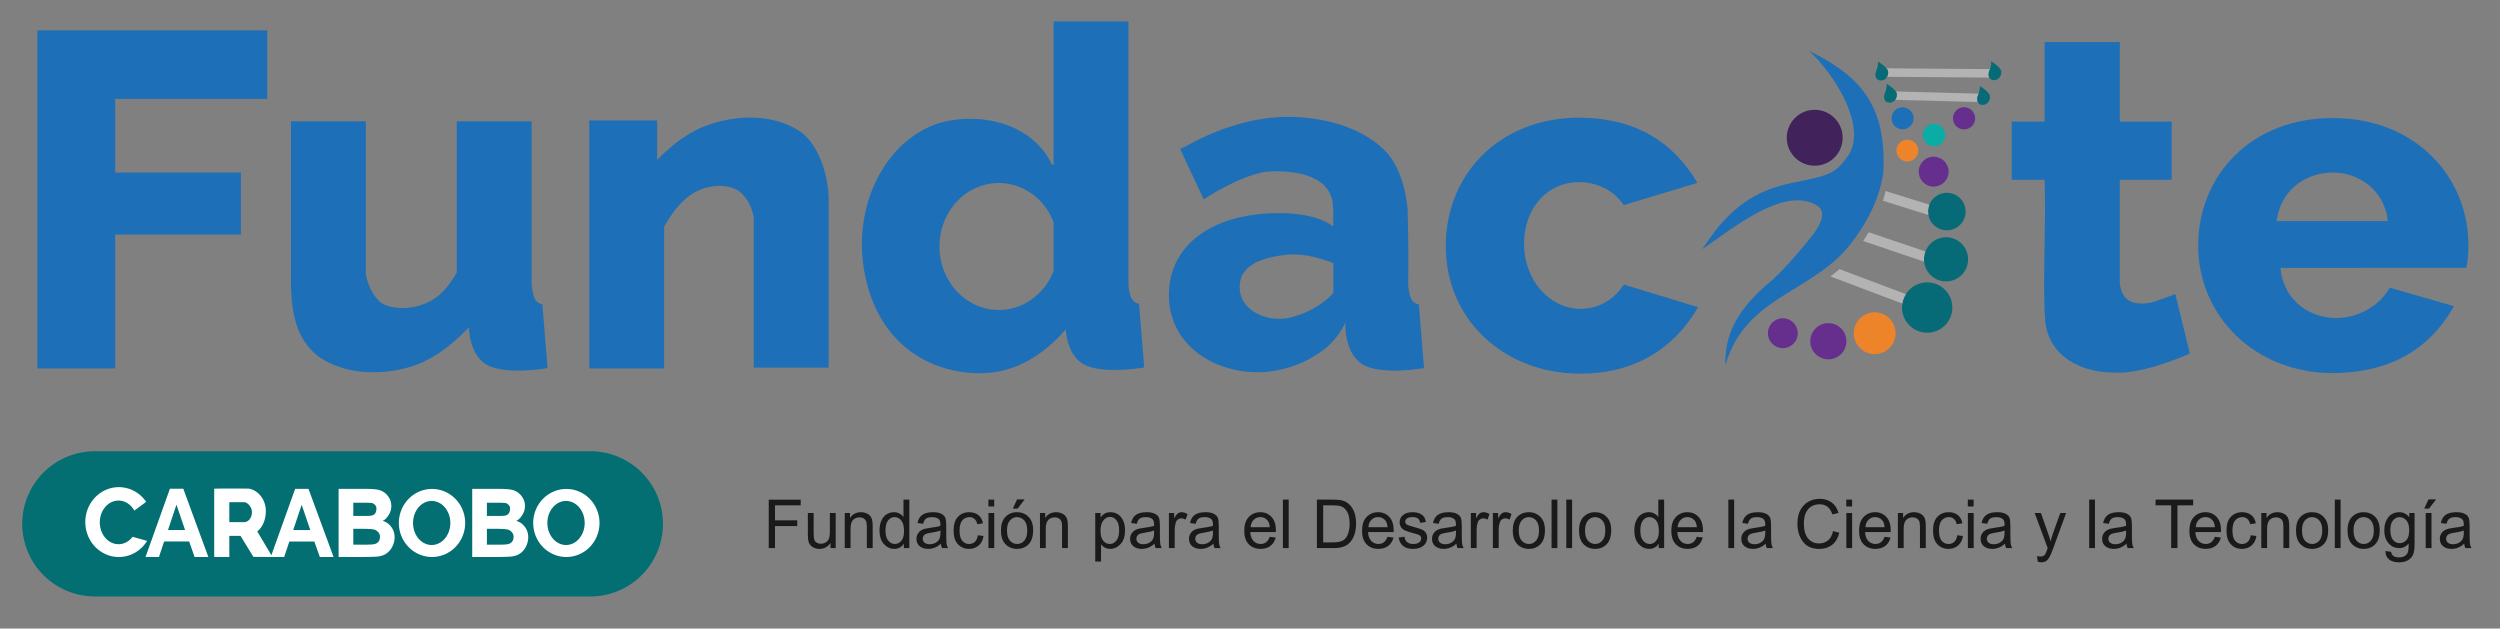 <?xml version="1.0" encoding="UTF-8"?>
<!-- Created with Inkscape (http://www.inkscape.org/) -->
<svg width="379.13mm" height="95.318mm" version="1.1" viewBox="0 0 379.13 95.318" xml:space="preserve" xmlns="http://www.w3.org/2000/svg"><rect x="0" y="0" width="379.13" height="95.318" fill="#808080" stroke="none"/><g transform="translate(1.123)" fill="#1a1a1a"><path transform="scale(1.092 .915)" d="m251.7 82.673c-0.581 0-1.107 0.157-1.578 0.471-0.471 0.31-0.845 0.772-1.123 1.386-0.274 0.61-0.411 1.357-0.411 2.241 0 0.895 0.137 1.671 0.411 2.328 0.278 0.657 0.632 1.136 1.062 1.435 0.435 0.296 0.957 0.444 1.567 0.444 0.694 0 1.282-0.221 1.764-0.663 0.486-0.446 0.825-1.119 1.019-2.021l-0.877-0.269c-0.117 0.687-0.349 1.2-0.696 1.539-0.343 0.336-0.752 0.504-1.227 0.504-0.643 0-1.157-0.274-1.544-0.821-0.387-0.551-0.581-1.377-0.581-2.476 0-0.727 0.095-1.327 0.285-1.802 0.194-0.475 0.451-0.824 0.772-1.047 0.321-0.226 0.701-0.339 1.14-0.339 0.88 0 1.466 0.559 1.758 1.676l0.854-0.247c-0.183-0.767-0.502-1.347-0.958-1.742-0.456-0.398-1.002-0.597-1.638-0.597zm-111.48 0.093-0.597 1.534h0.668l0.986-1.534h-1.057zm196.01 0-0.597 1.534h0.668l0.986-1.534h-1.057zm-230.5 0.043v8.031h0.871v-3.648h3.09v-0.948h-3.09v-2.487h3.571v-0.948h-4.442zm18.712 0v2.881c-0.15-0.252-0.339-0.447-0.57-0.586-0.226-0.142-0.473-0.213-0.739-0.213-0.372 0-0.712 0.111-1.019 0.334-0.303 0.223-0.546 0.564-0.728 1.024-0.183 0.46-0.274 1.021-0.274 1.682 0 0.964 0.205 1.712 0.614 2.246 0.413 0.53 0.9 0.794 1.463 0.794 0.267 0 0.515-0.073 0.745-0.219 0.23-0.15 0.418-0.365 0.564-0.646v0.734h0.756v-8.031h-0.811zm11.794 0v1.134h0.805v-1.134h-0.805zm40.897 0v8.031h0.805v-8.031h-0.805zm4.721 0v8.031h2.377c0.676 0 1.221-0.132 1.638-0.395 0.42-0.267 0.763-0.716 1.03-1.347 0.267-0.635 0.4-1.408 0.4-2.317 0-0.708-0.078-1.32-0.235-1.835-0.157-0.519-0.376-0.948-0.658-1.288s-0.613-0.573-0.997-0.701c-0.292-0.099-0.72-0.148-1.282-0.148h-2.273zm32.593 0v8.031h0.805v-8.031h-0.805zm2.043 0v8.031h0.806v-8.031h-0.806zm12.78 0v2.881c-0.15-0.252-0.34-0.447-0.57-0.586-0.226-0.142-0.473-0.213-0.739-0.213-0.372 0-0.712 0.111-1.019 0.334-0.303 0.223-0.546 0.564-0.729 1.024-0.183 0.46-0.274 1.021-0.274 1.682 0 0.964 0.205 1.712 0.614 2.246 0.413 0.53 0.9 0.794 1.463 0.794 0.267 0 0.515-0.073 0.745-0.219 0.23-0.15 0.418-0.365 0.564-0.646v0.734h0.756v-8.031h-0.81zm9.728 0v8.031h0.805v-8.031h-0.805zm16.378 0v1.134h0.805v-1.134h-0.805zm16.877 0v1.134h0.805v-1.134h-0.805zm16.855 0v8.031h0.806v-8.031h-0.806zm9.219 0v0.948h2.169v7.083h0.871v-7.083h2.18v-0.948h-5.22zm24.891 0v8.031h0.805v-8.031h-0.805zm-140.49 0.948h1.38c0.508 0 0.878 0.053 1.112 0.159 0.347 0.157 0.63 0.469 0.849 0.937 0.223 0.464 0.334 1.103 0.334 1.917 0 0.76-0.104 1.411-0.312 1.956-0.157 0.409-0.381 0.707-0.674 0.893-0.292 0.183-0.721 0.274-1.287 0.274h-1.402v-6.135zm-64.194 1.134c-0.329 0-0.621 0.08-0.877 0.241-0.252 0.157-0.466 0.396-0.641 0.718v-0.827h-0.729v5.817h0.805v-3.177c0-0.701 0.115-1.196 0.345-1.485 0.23-0.288 0.539-0.433 0.926-0.433 0.204 0 0.384 0.055 0.537 0.165 0.157 0.106 0.272 0.257 0.345 0.454 0.073 0.197 0.11 0.509 0.11 0.937v3.539h0.811v-3.577c0-0.537-0.033-0.935-0.099-1.194-0.066-0.259-0.166-0.469-0.301-0.63-0.131-0.164-0.306-0.296-0.526-0.395-0.215-0.102-0.451-0.153-0.707-0.153zm10.019 0c-0.643 0-1.137 0.142-1.484 0.427-0.343 0.285-0.572 0.739-0.685 1.364l0.795 0.132c0.088-0.427 0.224-0.718 0.411-0.871 0.186-0.157 0.467-0.235 0.843-0.235 0.416 0 0.725 0.117 0.926 0.351 0.142 0.161 0.214 0.44 0.214 0.838l-0.006 0.252c-0.307 0.131-0.789 0.244-1.446 0.339-0.489 0.069-0.855 0.177-1.096 0.323-0.241 0.146-0.431 0.349-0.57 0.608s-0.208 0.557-0.208 0.892c0 0.508 0.148 0.911 0.444 1.211s0.692 0.449 1.189 0.449c0.314 0 0.617-0.071 0.909-0.213 0.292-0.142 0.573-0.354 0.843-0.636 0.026 0.278 0.081 0.517 0.165 0.718h0.843c-0.102-0.226-0.172-0.459-0.208-0.696-0.033-0.241-0.049-0.821-0.049-1.742v-1.315c0-0.533-0.039-0.938-0.115-1.216-0.073-0.278-0.252-0.51-0.536-0.696-0.285-0.19-0.678-0.285-1.178-0.285zm5.029 0c-0.639 0-1.163 0.254-1.572 0.762-0.405 0.504-0.608 1.261-0.608 2.273 0 1.004 0.201 1.764 0.603 2.279 0.405 0.511 0.921 0.767 1.545 0.767 0.515 0 0.955-0.182 1.32-0.548 0.369-0.365 0.599-0.895 0.69-1.589l-0.794-0.126c-0.058 0.497-0.197 0.863-0.416 1.101-0.215 0.234-0.477 0.351-0.783 0.351-0.391 0-0.712-0.177-0.964-0.531-0.248-0.354-0.372-0.928-0.372-1.72 0-0.767 0.13-1.325 0.389-1.676 0.263-0.354 0.593-0.531 0.992-0.531 0.267 0 0.495 0.099 0.685 0.296 0.19 0.194 0.324 0.487 0.4 0.882l0.783-0.148c-0.095-0.614-0.312-1.073-0.652-1.38-0.336-0.307-0.751-0.46-1.244-0.46zm6.634 0c-0.646 0-1.181 0.255-1.605 0.767-0.42 0.511-0.63 1.269-0.63 2.273 0 1.001 0.212 1.758 0.635 2.273 0.427 0.511 0.96 0.767 1.599 0.767 0.65 0 1.185-0.255 1.605-0.767 0.42-0.511 0.63-1.289 0.63-2.334 0-0.964-0.214-1.702-0.641-2.213-0.427-0.511-0.959-0.767-1.594-0.767zm5.428 0c-0.329 0-0.62 0.08-0.876 0.241-0.252 0.157-0.466 0.396-0.641 0.718v-0.827h-0.729v5.817h0.805v-3.177c0-0.701 0.115-1.196 0.345-1.485 0.23-0.288 0.538-0.433 0.925-0.433 0.204 0 0.384 0.055 0.537 0.165 0.157 0.106 0.272 0.257 0.345 0.454 0.073 0.197 0.109 0.509 0.109 0.937v3.539h0.811v-3.577c0-0.537-0.033-0.935-0.098-1.194-0.066-0.259-0.166-0.469-0.301-0.63-0.131-0.164-0.307-0.296-0.526-0.395-0.215-0.102-0.451-0.153-0.707-0.153zm7.543 0c-0.288 0-0.545 0.069-0.767 0.208-0.223 0.139-0.425 0.366-0.608 0.68v-0.756h-0.739v8.047h0.805v-2.832c0.157 0.234 0.343 0.415 0.559 0.542 0.215 0.128 0.448 0.191 0.696 0.191 0.559 0 1.044-0.266 1.457-0.799 0.416-0.537 0.624-1.3 0.624-2.29 0-0.639-0.093-1.185-0.28-1.638-0.183-0.456-0.425-0.796-0.728-1.018-0.303-0.223-0.642-0.334-1.018-0.334zm5.034 0c-0.643 0-1.137 0.142-1.484 0.427-0.343 0.285-0.571 0.739-0.684 1.364l0.794 0.132c0.088-0.427 0.224-0.718 0.411-0.871 0.186-0.157 0.468-0.235 0.844-0.235 0.416 0 0.724 0.117 0.925 0.351 0.142 0.161 0.214 0.44 0.214 0.838l-0.006 0.252c-0.307 0.131-0.789 0.244-1.446 0.339-0.489 0.069-0.854 0.177-1.095 0.323-0.241 0.146-0.431 0.349-0.57 0.608-0.139 0.259-0.208 0.557-0.208 0.892 0 0.508 0.148 0.911 0.444 1.211 0.296 0.299 0.692 0.449 1.189 0.449 0.314 0 0.617-0.071 0.909-0.213 0.292-0.142 0.573-0.354 0.843-0.636 0.026 0.278 0.081 0.517 0.165 0.718h0.843c-0.102-0.226-0.172-0.459-0.208-0.696-0.033-0.241-0.049-0.821-0.049-1.742v-1.315c0-0.533-0.038-0.938-0.115-1.216-0.073-0.278-0.252-0.51-0.537-0.696-0.285-0.19-0.678-0.285-1.178-0.285zm4.848 0c-0.194 0-0.369 0.068-0.526 0.203-0.153 0.131-0.323 0.402-0.509 0.811v-0.882h-0.729v5.817h0.805v-3.046c0-0.424 0.051-0.824 0.153-1.2 0.058-0.215 0.159-0.383 0.301-0.504s0.3-0.181 0.471-0.181c0.19 0 0.385 0.071 0.586 0.213l0.274-0.915c-0.281-0.212-0.557-0.318-0.827-0.318zm3.331 0c-0.643 0-1.137 0.142-1.484 0.427-0.343 0.285-0.572 0.739-0.685 1.364l0.794 0.132c0.088-0.427 0.225-0.718 0.411-0.871 0.186-0.157 0.467-0.235 0.843-0.235 0.416 0 0.725 0.117 0.926 0.351 0.142 0.161 0.213 0.44 0.213 0.838l-0.005 0.252c-0.307 0.131-0.789 0.244-1.446 0.339-0.489 0.069-0.855 0.177-1.096 0.323-0.241 0.146-0.431 0.349-0.57 0.608s-0.208 0.557-0.208 0.892c0 0.508 0.148 0.911 0.444 1.211s0.692 0.449 1.188 0.449c0.314 0 0.618-0.071 0.91-0.213 0.292-0.142 0.573-0.354 0.843-0.636 0.026 0.278 0.08 0.517 0.164 0.718h0.843c-0.102-0.226-0.172-0.459-0.208-0.696-0.033-0.241-0.049-0.821-0.049-1.742v-1.315c0-0.533-0.038-0.938-0.115-1.216-0.073-0.278-0.252-0.51-0.537-0.696-0.285-0.19-0.677-0.285-1.177-0.285zm7.603 0c-0.646 0-1.181 0.265-1.605 0.794-0.42 0.526-0.63 1.29-0.63 2.295 0 0.968 0.208 1.709 0.624 2.224 0.42 0.511 0.968 0.767 1.643 0.767 0.537 0 0.986-0.157 1.347-0.471 0.365-0.318 0.617-0.787 0.756-1.408l-0.833-0.126c-0.237 0.796-0.659 1.194-1.265 1.194-0.387 0-0.716-0.166-0.986-0.498-0.27-0.332-0.422-0.825-0.455-1.479h3.561l0.005-0.263c0-0.982-0.206-1.733-0.619-2.251-0.413-0.519-0.928-0.778-1.545-0.778zm16.357 0c-0.646 0-1.181 0.265-1.605 0.794-0.42 0.526-0.63 1.29-0.63 2.295 0 0.968 0.209 1.709 0.625 2.224 0.42 0.511 0.967 0.767 1.643 0.767 0.537 0 0.986-0.157 1.348-0.471 0.365-0.318 0.617-0.787 0.756-1.408l-0.833-0.126c-0.237 0.796-0.659 1.194-1.265 1.194-0.387 0-0.716-0.166-0.986-0.498-0.27-0.332-0.422-0.825-0.455-1.479h3.56l0.006-0.263c0-0.982-0.207-1.733-0.619-2.251-0.413-0.519-0.927-0.778-1.544-0.778zm4.782 0c-0.562 0-1.003 0.155-1.32 0.466-0.318 0.31-0.476 0.714-0.476 1.21 0 0.288 0.058 0.546 0.175 0.772s0.282 0.407 0.493 0.542c0.212 0.135 0.632 0.299 1.26 0.493 0.435 0.131 0.708 0.241 0.822 0.329 0.164 0.128 0.246 0.307 0.246 0.537 0 0.267-0.097 0.487-0.29 0.663-0.19 0.172-0.46 0.257-0.811 0.257-0.351 0-0.632-0.099-0.843-0.296-0.212-0.201-0.341-0.506-0.389-0.915l-0.8 0.154c0.183 1.249 0.846 1.873 1.989 1.873 0.61 0 1.09-0.172 1.44-0.515 0.354-0.343 0.531-0.792 0.531-1.347 0-0.299-0.055-0.557-0.164-0.772-0.11-0.219-0.263-0.391-0.46-0.515-0.197-0.128-0.63-0.299-1.298-0.515-0.486-0.161-0.778-0.278-0.877-0.351-0.164-0.124-0.246-0.294-0.246-0.51 0-0.219 0.086-0.398 0.257-0.537 0.172-0.142 0.433-0.213 0.783-0.213 0.617 0 0.962 0.317 1.036 0.953l0.789-0.132c-0.055-0.402-0.153-0.71-0.296-0.926s-0.349-0.387-0.619-0.515c-0.267-0.128-0.577-0.191-0.931-0.191zm5.007 0c-0.643 0-1.137 0.142-1.484 0.427-0.343 0.285-0.572 0.739-0.685 1.364l0.794 0.132c0.088-0.427 0.225-0.718 0.411-0.871 0.186-0.157 0.467-0.235 0.843-0.235 0.416 0 0.725 0.117 0.926 0.351 0.142 0.161 0.214 0.44 0.214 0.838l-0.006 0.252c-0.307 0.131-0.789 0.244-1.446 0.339-0.489 0.069-0.855 0.177-1.096 0.323-0.241 0.146-0.431 0.349-0.57 0.608-0.139 0.259-0.208 0.557-0.208 0.892 0 0.508 0.148 0.911 0.444 1.211 0.296 0.299 0.692 0.449 1.188 0.449 0.314 0 0.618-0.071 0.91-0.213 0.292-0.142 0.573-0.354 0.843-0.636 0.026 0.278 0.08 0.517 0.164 0.718h0.844c-0.102-0.226-0.172-0.459-0.208-0.696-0.033-0.241-0.05-0.821-0.05-1.742v-1.315c0-0.533-0.038-0.938-0.115-1.216-0.073-0.278-0.252-0.51-0.537-0.696-0.285-0.19-0.677-0.285-1.177-0.285zm4.848 0c-0.194 0-0.369 0.068-0.526 0.203-0.153 0.131-0.323 0.402-0.509 0.811v-0.882h-0.728v5.817h0.805v-3.046c0-0.424 0.051-0.824 0.153-1.2 0.058-0.215 0.159-0.383 0.301-0.504s0.3-0.181 0.471-0.181c0.19 0 0.385 0.071 0.586 0.213l0.274-0.915c-0.281-0.212-0.557-0.318-0.827-0.318zm3.062 0c-0.194 0-0.369 0.068-0.526 0.203-0.153 0.131-0.323 0.402-0.509 0.811v-0.882h-0.729v5.817h0.805v-3.046c0-0.424 0.051-0.824 0.154-1.2 0.058-0.215 0.158-0.383 0.301-0.504 0.142-0.121 0.3-0.181 0.471-0.181 0.19 0 0.385 0.071 0.586 0.213l0.274-0.915c-0.281-0.212-0.557-0.318-0.827-0.318zm3.232 0c-0.646 0-1.181 0.255-1.605 0.767-0.42 0.511-0.63 1.269-0.63 2.273 0 1.001 0.212 1.758 0.635 2.273 0.427 0.511 0.961 0.767 1.6 0.767 0.65 0 1.185-0.255 1.605-0.767 0.42-0.511 0.63-1.289 0.63-2.334 0-0.964-0.214-1.702-0.641-2.213-0.427-0.511-0.958-0.767-1.594-0.767zm9.202 0c-0.646 0-1.181 0.255-1.605 0.767-0.42 0.511-0.63 1.269-0.63 2.273 0 1.001 0.212 1.758 0.635 2.273 0.427 0.511 0.96 0.767 1.599 0.767 0.65 0 1.185-0.255 1.605-0.767 0.42-0.511 0.63-1.289 0.63-2.334 0-0.964-0.214-1.702-0.641-2.213-0.427-0.511-0.959-0.767-1.594-0.767zm12.818 0c-0.646 0-1.181 0.265-1.605 0.794-0.42 0.526-0.63 1.29-0.63 2.295 0 0.968 0.208 1.709 0.624 2.224 0.42 0.511 0.968 0.767 1.643 0.767 0.537 0 0.986-0.157 1.348-0.471 0.365-0.318 0.617-0.787 0.756-1.408l-0.833-0.126c-0.237 0.796-0.659 1.194-1.265 1.194-0.387 0-0.716-0.166-0.986-0.498-0.27-0.332-0.422-0.825-0.455-1.479h3.561l0.006-0.263c0-0.982-0.207-1.733-0.619-2.251-0.413-0.519-0.927-0.778-1.544-0.778zm9.789 0c-0.643 0-1.137 0.142-1.484 0.427-0.343 0.285-0.572 0.739-0.685 1.364l0.794 0.132c0.088-0.427 0.225-0.718 0.411-0.871 0.186-0.157 0.467-0.235 0.843-0.235 0.416 0 0.725 0.117 0.926 0.351 0.142 0.161 0.213 0.44 0.213 0.838l-0.005 0.252c-0.307 0.131-0.789 0.244-1.446 0.339-0.489 0.069-0.855 0.177-1.096 0.323-0.241 0.146-0.431 0.349-0.57 0.608s-0.208 0.557-0.208 0.892c0 0.508 0.148 0.911 0.444 1.211 0.296 0.299 0.692 0.449 1.188 0.449 0.314 0 0.618-0.071 0.91-0.213 0.292-0.142 0.573-0.354 0.843-0.636 0.026 0.278 0.08 0.517 0.164 0.718h0.843c-0.102-0.226-0.172-0.459-0.208-0.696-0.033-0.241-0.049-0.821-0.049-1.742v-1.315c0-0.533-0.038-0.938-0.115-1.216-0.073-0.278-0.252-0.51-0.537-0.696-0.285-0.19-0.677-0.285-1.177-0.285zm16.285 0c-0.646 0-1.181 0.265-1.605 0.794-0.42 0.526-0.63 1.29-0.63 2.295 0 0.968 0.208 1.709 0.624 2.224 0.42 0.511 0.968 0.767 1.643 0.767 0.537 0 0.986-0.157 1.348-0.471 0.365-0.318 0.617-0.787 0.756-1.408l-0.833-0.126c-0.237 0.796-0.659 1.194-1.265 1.194-0.387 0-0.716-0.166-0.986-0.498-0.27-0.332-0.422-0.825-0.455-1.479h3.561l0.006-0.263c0-0.982-0.207-1.733-0.619-2.251s-0.927-0.778-1.544-0.778zm5.401 0c-0.329 0-0.62 0.08-0.876 0.241-0.252 0.157-0.466 0.396-0.641 0.718v-0.827h-0.729v5.817h0.805v-3.177c0-0.701 0.115-1.196 0.345-1.485 0.23-0.288 0.539-0.433 0.926-0.433 0.204 0 0.384 0.055 0.537 0.165 0.157 0.106 0.272 0.257 0.345 0.454 0.073 0.197 0.109 0.509 0.109 0.937v3.539h0.811v-3.577c0-0.537-0.033-0.935-0.098-1.194-0.066-0.259-0.166-0.469-0.301-0.63-0.131-0.164-0.307-0.296-0.526-0.395-0.215-0.102-0.451-0.153-0.707-0.153zm4.815 0c-0.639 0-1.163 0.254-1.572 0.762-0.405 0.504-0.608 1.261-0.608 2.273 0 1.004 0.201 1.764 0.603 2.279 0.405 0.511 0.92 0.767 1.544 0.767 0.515 0 0.955-0.182 1.32-0.548 0.369-0.365 0.599-0.895 0.69-1.589l-0.794-0.126c-0.058 0.497-0.197 0.863-0.416 1.101-0.215 0.234-0.477 0.351-0.783 0.351-0.391 0-0.712-0.177-0.964-0.531-0.248-0.354-0.372-0.928-0.372-1.72 0-0.767 0.13-1.325 0.389-1.676 0.263-0.354 0.593-0.531 0.992-0.531 0.267 0 0.495 0.099 0.685 0.296 0.19 0.194 0.323 0.487 0.4 0.882l0.783-0.148c-0.095-0.614-0.312-1.073-0.652-1.38-0.336-0.307-0.75-0.46-1.243-0.46zm6.732 0c-0.643 0-1.137 0.142-1.484 0.427-0.343 0.285-0.571 0.739-0.684 1.364l0.794 0.132c0.088-0.427 0.224-0.718 0.411-0.871 0.186-0.157 0.467-0.235 0.843-0.235 0.416 0 0.725 0.117 0.926 0.351 0.142 0.161 0.214 0.44 0.214 0.838l-0.006 0.252c-0.307 0.131-0.789 0.244-1.446 0.339-0.489 0.069-0.855 0.177-1.096 0.323-0.241 0.146-0.431 0.349-0.57 0.608s-0.208 0.557-0.208 0.892c0 0.508 0.148 0.911 0.444 1.211 0.296 0.299 0.692 0.449 1.189 0.449 0.314 0 0.617-0.071 0.909-0.213 0.292-0.142 0.573-0.354 0.843-0.636 0.026 0.278 0.081 0.517 0.165 0.718h0.843c-0.102-0.226-0.172-0.459-0.208-0.696-0.033-0.241-0.049-0.821-0.049-1.742v-1.315c0-0.533-0.038-0.938-0.115-1.216-0.073-0.278-0.252-0.51-0.537-0.696-0.285-0.19-0.678-0.285-1.178-0.285zm16.877 0c-0.643 0-1.137 0.142-1.484 0.427-0.343 0.285-0.572 0.739-0.685 1.364l0.795 0.132c0.088-0.427 0.224-0.718 0.411-0.871 0.186-0.157 0.467-0.235 0.843-0.235 0.416 0 0.725 0.117 0.926 0.351 0.142 0.161 0.214 0.44 0.214 0.838l-0.006 0.252c-0.307 0.131-0.789 0.244-1.446 0.339-0.489 0.069-0.855 0.177-1.096 0.323-0.241 0.146-0.431 0.349-0.57 0.608-0.139 0.259-0.208 0.557-0.208 0.892 0 0.508 0.148 0.911 0.444 1.211 0.296 0.299 0.692 0.449 1.189 0.449 0.314 0 0.617-0.071 0.909-0.213 0.292-0.142 0.573-0.354 0.843-0.636 0.026 0.278 0.081 0.517 0.165 0.718h0.843c-0.102-0.226-0.172-0.459-0.208-0.696-0.033-0.241-0.049-0.821-0.049-1.742v-1.315c0-0.533-0.039-0.938-0.115-1.216-0.073-0.278-0.252-0.51-0.536-0.696-0.285-0.19-0.678-0.285-1.178-0.285zm12.046 0c-0.646 0-1.181 0.265-1.605 0.794-0.42 0.526-0.63 1.29-0.63 2.295 0 0.968 0.208 1.709 0.624 2.224 0.42 0.511 0.968 0.767 1.643 0.767 0.537 0 0.986-0.157 1.348-0.471 0.365-0.318 0.617-0.787 0.756-1.408l-0.833-0.126c-0.237 0.796-0.659 1.194-1.265 1.194-0.387 0-0.716-0.166-0.986-0.498-0.27-0.332-0.422-0.825-0.455-1.479h3.561l0.006-0.263c0-0.982-0.207-1.733-0.619-2.251-0.413-0.519-0.927-0.778-1.544-0.778zm5.099 0c-0.639 0-1.163 0.254-1.572 0.762-0.405 0.504-0.608 1.261-0.608 2.273 0 1.004 0.2 1.764 0.602 2.279 0.405 0.511 0.921 0.767 1.545 0.767 0.515 0 0.955-0.182 1.32-0.548 0.369-0.365 0.599-0.895 0.69-1.589l-0.794-0.126c-0.058 0.497-0.197 0.863-0.416 1.101-0.215 0.234-0.476 0.351-0.783 0.351-0.391 0-0.713-0.177-0.965-0.531-0.248-0.354-0.372-0.928-0.372-1.72 0-0.767 0.13-1.325 0.389-1.676 0.263-0.354 0.593-0.531 0.992-0.531 0.267 0 0.495 0.099 0.685 0.296 0.19 0.194 0.323 0.487 0.4 0.882l0.783-0.148c-0.095-0.614-0.312-1.073-0.652-1.38-0.336-0.307-0.751-0.46-1.244-0.46zm4.903 0c-0.329 0-0.621 0.08-0.877 0.241-0.252 0.157-0.466 0.396-0.641 0.718v-0.827h-0.729v5.817h0.806v-3.177c0-0.701 0.115-1.196 0.345-1.485 0.23-0.288 0.539-0.433 0.926-0.433 0.205 0 0.384 0.055 0.537 0.165 0.157 0.106 0.272 0.257 0.345 0.454 0.073 0.197 0.11 0.509 0.11 0.937v3.539h0.811v-3.577c0-0.537-0.033-0.935-0.099-1.194-0.066-0.259-0.166-0.469-0.301-0.63-0.131-0.164-0.306-0.296-0.526-0.395-0.215-0.102-0.451-0.153-0.707-0.153zm4.804 0c-0.646 0-1.181 0.255-1.605 0.767-0.42 0.511-0.63 1.269-0.63 2.273 0 1.001 0.212 1.758 0.635 2.273 0.427 0.511 0.96 0.767 1.599 0.767 0.65 0 1.185-0.255 1.605-0.767 0.42-0.511 0.63-1.289 0.63-2.334 0-0.964-0.214-1.702-0.641-2.213-0.427-0.511-0.959-0.767-1.594-0.767zm7.16 0c-0.646 0-1.181 0.255-1.605 0.767-0.42 0.511-0.63 1.269-0.63 2.273 0 1.001 0.212 1.758 0.636 2.273 0.427 0.511 0.96 0.767 1.599 0.767 0.65 0 1.185-0.255 1.605-0.767 0.42-0.511 0.63-1.289 0.63-2.334 0-0.964-0.213-1.702-0.641-2.213-0.427-0.511-0.959-0.767-1.594-0.767zm4.941 0c-0.383 0-0.73 0.109-1.041 0.329-0.307 0.219-0.555 0.562-0.745 1.03-0.19 0.467-0.285 1.013-0.285 1.638 0 0.931 0.215 1.675 0.646 2.23 0.376 0.482 0.849 0.723 1.419 0.723 0.267 0 0.509-0.064 0.728-0.192 0.219-0.128 0.416-0.318 0.592-0.57 0 0.657-0.024 1.088-0.071 1.293-0.077 0.336-0.221 0.588-0.432 0.756-0.208 0.172-0.49 0.257-0.844 0.257-0.325 0-0.579-0.077-0.761-0.23-0.183-0.15-0.292-0.379-0.329-0.69l-0.789-0.143c-0.011 0.588 0.15 1.048 0.482 1.381 0.332 0.332 0.807 0.498 1.424 0.498 0.467 0 0.867-0.111 1.2-0.334 0.332-0.219 0.572-0.52 0.718-0.904 0.146-0.38 0.219-1.017 0.219-1.912v-5.028h-0.745v0.701c-0.179-0.278-0.385-0.486-0.619-0.625-0.23-0.139-0.486-0.208-0.767-0.208zm7.948 0c-0.643 0-1.137 0.142-1.484 0.427-0.343 0.285-0.572 0.739-0.685 1.364l0.794 0.132c0.088-0.427 0.225-0.718 0.411-0.871 0.186-0.157 0.467-0.235 0.843-0.235 0.416 0 0.725 0.117 0.926 0.351 0.142 0.161 0.214 0.44 0.214 0.838l-0.006 0.252c-0.307 0.131-0.789 0.244-1.446 0.339-0.489 0.069-0.855 0.177-1.096 0.323-0.241 0.146-0.431 0.349-0.57 0.608-0.139 0.259-0.208 0.557-0.208 0.892 0 0.508 0.148 0.911 0.444 1.211 0.296 0.299 0.692 0.449 1.188 0.449 0.314 0 0.618-0.071 0.91-0.213 0.292-0.142 0.573-0.354 0.843-0.636 0.026 0.278 0.08 0.517 0.164 0.718h0.844c-0.102-0.226-0.172-0.459-0.208-0.696-0.033-0.241-0.05-0.821-0.05-1.742v-1.315c0-0.533-0.038-0.938-0.115-1.216-0.073-0.278-0.252-0.51-0.537-0.696-0.285-0.19-0.677-0.285-1.177-0.285zm-228.95 0.132v3.604c0 0.537 0.044 0.961 0.132 1.271 0.091 0.31 0.27 0.568 0.537 0.772 0.267 0.201 0.588 0.301 0.964 0.301 0.318 0 0.602-0.082 0.854-0.246 0.252-0.164 0.471-0.411 0.658-0.74v0.855h0.723v-5.817h-0.81v3.117c0 0.73-0.106 1.232-0.318 1.506-0.248 0.318-0.566 0.476-0.953 0.476-0.208 0-0.394-0.06-0.559-0.181-0.161-0.124-0.272-0.286-0.334-0.487-0.058-0.204-0.088-0.606-0.088-1.205v-3.226h-0.805zm25.082 0v5.817h0.805v-5.817h-0.805zm119.14 0v5.817h0.805v-5.817h-0.805zm16.877 0v5.817h0.805v-5.817h-0.805zm9.274 0 1.813 5.828c-0.186 0.592-0.292 0.913-0.318 0.964-0.073 0.146-0.166 0.254-0.279 0.323-0.11 0.069-0.25 0.104-0.422 0.104-0.128 0-0.281-0.03-0.46-0.088l0.088 0.926c0.194 0.08 0.367 0.121 0.52 0.121 0.219 0 0.414-0.057 0.586-0.17 0.175-0.113 0.33-0.3 0.465-0.559 0.139-0.256 0.327-0.767 0.564-1.534l1.813-5.916h-0.811l-1.019 3.39c-0.128 0.431-0.237 0.873-0.329 1.325-0.106-0.478-0.221-0.928-0.345-1.347l-0.997-3.369h-0.871zm54.307 0v5.817h0.805v-5.817h-0.805zm-182.75 0.641c0.362 0 0.669 0.182 0.921 0.548 0.252 0.365 0.378 0.928 0.378 1.687 0 0.771-0.13 1.34-0.389 1.709-0.259 0.369-0.56 0.553-0.904 0.553-0.358 0-0.663-0.177-0.915-0.531-0.252-0.358-0.378-0.913-0.378-1.665 0-0.749 0.133-1.318 0.4-1.709 0.267-0.394 0.562-0.592 0.887-0.592zm-29.903 0.038c0.383 0 0.701 0.188 0.953 0.564 0.252 0.372 0.378 0.966 0.378 1.78 0 0.708-0.126 1.238-0.378 1.589-0.252 0.351-0.55 0.526-0.893 0.526-0.347 0-0.651-0.182-0.914-0.548-0.259-0.365-0.389-0.924-0.389-1.676 0-0.771 0.122-1.335 0.367-1.693 0.245-0.362 0.537-0.542 0.877-0.542zm50.812 0c0.402 0 0.732 0.18 0.991 0.542 0.179 0.248 0.287 0.625 0.324 1.129h-2.662c0.026-0.511 0.166-0.917 0.422-1.216 0.256-0.303 0.564-0.454 0.926-0.454zm16.356 0c0.402 0 0.732 0.18 0.992 0.542 0.179 0.248 0.287 0.625 0.323 1.129h-2.662c0.026-0.511 0.166-0.917 0.421-1.216 0.256-0.303 0.564-0.454 0.926-0.454zm37.659 0c0.383 0 0.701 0.188 0.953 0.564 0.252 0.372 0.378 0.966 0.378 1.78 0 0.708-0.126 1.238-0.378 1.589s-0.549 0.526-0.893 0.526c-0.347 0-0.652-0.182-0.915-0.548-0.259-0.365-0.389-0.924-0.389-1.676 0-0.771 0.122-1.335 0.367-1.693 0.245-0.362 0.536-0.542 0.876-0.542zm5.292 0c0.402 0 0.732 0.18 0.992 0.542 0.179 0.248 0.287 0.625 0.323 1.129h-2.662c0.026-0.511 0.166-0.917 0.421-1.216 0.256-0.303 0.564-0.454 0.926-0.454zm26.074 0c0.402 0 0.732 0.18 0.992 0.542 0.179 0.248 0.287 0.625 0.323 1.129h-2.662c0.026-0.511 0.166-0.917 0.421-1.216 0.256-0.303 0.564-0.454 0.926-0.454zm45.871 0c0.402 0 0.732 0.18 0.992 0.542 0.179 0.248 0.287 0.625 0.323 1.129h-2.662c0.026-0.511 0.166-0.917 0.422-1.216 0.256-0.303 0.564-0.454 0.926-0.454zm-165.05 0.006c0.405 0 0.745 0.184 1.019 0.553 0.274 0.365 0.411 0.922 0.411 1.67 0 0.745-0.137 1.304-0.411 1.676-0.27 0.369-0.596 0.553-0.975 0.553-0.405 0-0.745-0.182-1.018-0.548-0.274-0.369-0.411-0.929-0.411-1.682 0-0.745 0.135-1.302 0.405-1.67 0.27-0.369 0.597-0.553 0.981-0.553zm71.073 0c0.405 0 0.745 0.184 1.019 0.553 0.274 0.365 0.411 0.922 0.411 1.67 0 0.745-0.137 1.304-0.411 1.676-0.27 0.369-0.595 0.553-0.975 0.553-0.405 0-0.745-0.182-1.019-0.548-0.274-0.369-0.411-0.929-0.411-1.682 0-0.745 0.135-1.302 0.405-1.67 0.27-0.369 0.597-0.553 0.98-0.553zm9.203 0c0.405 0 0.745 0.184 1.019 0.553 0.274 0.365 0.411 0.922 0.411 1.67 0 0.745-0.137 1.304-0.411 1.676-0.27 0.369-0.595 0.553-0.975 0.553-0.405 0-0.745-0.182-1.019-0.548-0.274-0.369-0.411-0.929-0.411-1.682 0-0.745 0.135-1.302 0.405-1.67 0.27-0.369 0.597-0.553 0.981-0.553zm99.569 0c0.405 0 0.745 0.184 1.019 0.553 0.274 0.365 0.411 0.922 0.411 1.67 0 0.745-0.137 1.304-0.411 1.676-0.27 0.369-0.595 0.553-0.975 0.553-0.405 0-0.745-0.182-1.019-0.548-0.274-0.369-0.411-0.929-0.411-1.682 0-0.745 0.135-1.302 0.405-1.67 0.27-0.369 0.597-0.553 0.981-0.553zm7.16 0c0.405 0 0.745 0.184 1.018 0.553 0.274 0.365 0.411 0.922 0.411 1.67 0 0.745-0.137 1.304-0.411 1.676-0.27 0.369-0.595 0.553-0.975 0.553-0.405 0-0.745-0.182-1.019-0.548-0.274-0.369-0.411-0.929-0.411-1.682 0-0.745 0.135-1.302 0.405-1.67 0.27-0.369 0.597-0.553 0.981-0.553zm4.99 0c0.376 0 0.695 0.178 0.958 0.536 0.263 0.354 0.395 0.897 0.395 1.627 0 0.749-0.128 1.295-0.384 1.638s-0.566 0.515-0.931 0.515-0.674-0.176-0.926-0.526c-0.252-0.351-0.378-0.907-0.378-1.67 0-0.701 0.126-1.229 0.378-1.583 0.256-0.358 0.551-0.536 0.887-0.536zm-202.62 2.213v0.361c0 0.478-0.058 0.844-0.175 1.096-0.117 0.248-0.294 0.447-0.532 0.597-0.234 0.15-0.494 0.225-0.783 0.225-0.303 0-0.541-0.082-0.712-0.246-0.172-0.168-0.257-0.391-0.257-0.668 0-0.179 0.037-0.336 0.11-0.471 0.077-0.139 0.182-0.244 0.317-0.317 0.135-0.077 0.373-0.144 0.712-0.203 0.584-0.102 1.024-0.227 1.32-0.373zm29.667 0v0.361c0 0.478-0.058 0.844-0.175 1.096-0.117 0.248-0.294 0.447-0.531 0.597-0.234 0.15-0.495 0.225-0.783 0.225-0.303 0-0.541-0.082-0.712-0.246-0.172-0.168-0.257-0.391-0.257-0.668 0-0.179 0.037-0.336 0.11-0.471 0.077-0.139 0.182-0.244 0.317-0.317 0.135-0.077 0.373-0.144 0.712-0.203 0.584-0.102 1.024-0.227 1.32-0.373zm8.179 0v0.361c0 0.478-0.059 0.844-0.175 1.096-0.117 0.248-0.294 0.447-0.531 0.597-0.234 0.15-0.495 0.225-0.783 0.225-0.303 0-0.54-0.082-0.712-0.246-0.172-0.168-0.257-0.391-0.257-0.668 0-0.179 0.036-0.336 0.109-0.471 0.077-0.139 0.183-0.244 0.318-0.317 0.135-0.077 0.372-0.144 0.712-0.203 0.584-0.102 1.024-0.227 1.32-0.373zm33.748 0v0.361c0 0.478-0.059 0.844-0.175 1.096-0.117 0.248-0.294 0.447-0.531 0.597-0.234 0.15-0.495 0.225-0.783 0.225-0.303 0-0.54-0.082-0.712-0.246-0.172-0.168-0.257-0.391-0.257-0.668 0-0.179 0.036-0.336 0.109-0.471 0.077-0.139 0.183-0.244 0.318-0.317 0.135-0.077 0.372-0.144 0.712-0.203 0.584-0.102 1.024-0.227 1.32-0.373zm42.951 0v0.361c0 0.478-0.059 0.844-0.175 1.096-0.117 0.248-0.294 0.447-0.531 0.597-0.234 0.15-0.495 0.225-0.783 0.225-0.303 0-0.54-0.082-0.712-0.246-0.172-0.168-0.257-0.391-0.257-0.668 0-0.179 0.036-0.336 0.109-0.471 0.077-0.139 0.183-0.244 0.318-0.317 0.135-0.077 0.372-0.144 0.712-0.203 0.584-0.102 1.024-0.227 1.32-0.373zm33.233 0v0.361c0 0.478-0.058 0.844-0.175 1.096-0.117 0.248-0.294 0.447-0.531 0.597-0.234 0.15-0.495 0.225-0.783 0.225-0.303 0-0.541-0.082-0.712-0.246-0.172-0.168-0.257-0.391-0.257-0.668 0-0.179 0.037-0.336 0.11-0.471 0.077-0.139 0.182-0.244 0.317-0.317 0.135-0.077 0.373-0.144 0.712-0.203 0.584-0.102 1.024-0.227 1.32-0.373zm16.877 0v0.361c0 0.478-0.058 0.844-0.175 1.096-0.117 0.248-0.294 0.447-0.532 0.597-0.234 0.15-0.494 0.225-0.783 0.225-0.303 0-0.541-0.082-0.712-0.246-0.172-0.168-0.257-0.391-0.257-0.668 0-0.179 0.037-0.336 0.11-0.471 0.077-0.139 0.182-0.244 0.317-0.317 0.135-0.077 0.373-0.144 0.712-0.203 0.584-0.102 1.024-0.227 1.32-0.373zm46.9 0v0.361c0 0.478-0.059 0.844-0.175 1.096-0.117 0.248-0.294 0.447-0.531 0.597-0.234 0.15-0.495 0.225-0.783 0.225-0.303 0-0.54-0.082-0.712-0.246-0.172-0.168-0.257-0.391-0.257-0.668 0-0.179 0.036-0.336 0.109-0.471 0.077-0.139 0.183-0.244 0.318-0.317 0.135-0.077 0.372-0.144 0.712-0.203 0.584-0.102 1.024-0.227 1.32-0.373z" fill="#1a1a1a" stroke-width=".263"/></g><g transform="translate(1.123)"><path d="m13.262 68.428a11.013 11.013 0 0 0-0.124 0.005h-0.067v0.003a11.013 11.013 0 0 0-10.823 11.006 11.013 11.013 0 0 0 10.823 11.006v0.005h0.135a11.013 11.013 0 0 0 0.055 0.002 11.013 11.013 0 0 0 0.055-0.002h74.845v-0.007a11.013 11.013 0 0 0 0.242 0.009 11.013 11.013 0 0 0 11.013-11.013 11.013 11.013 0 0 0-11.013-11.013 11.013 11.013 0 0 0-0.242 0.009v-0.005h-74.589a11.013 11.013 0 0 0-0.311-0.005z" fill="#036f72" stroke-width=".315"/><path d="m16.902 73.877c-2.809-2.2e-5 -5.087 2.371-5.087 5.297 6e-5 2.925 2.277 5.297 5.087 5.297 1.736-4.91e-4 3.352-0.923 4.286-2.447l-2.204-0.615c-0.539 0.712-1.315 1.12-2.13 1.121-1.569-1.54e-4 -2.841-1.482-2.841-3.309-1.08e-4 -1.828 1.272-3.309 2.841-3.309 0.969 2e-6 1.872 0.576 2.394 1.527l1.795-1.337c-0.954-1.395-2.498-2.224-4.142-2.224zm17.177 0.213c-0.807 4.32e-4 -1.585 0.003-2.296 0.003v0.011h-0.422v10.364h2.294v-3.2h1.699l1.95 3.183 2.633 0.018-5.17e-4 0.002h2.035l0.783-2.346h3.796l0.829 2.346h2.086l-3.803-10.329h-2.028l-3.602 10.058-2.143-3.615c0.773-0.573 1.302-1.733 1.302-3.072 0-1.907-1.331-3.257-2.646-3.416-0.824-6e-3 -1.66-0.007-2.466-0.007zm-9.433 0.028-3.7 10.352h2.035l0.783-2.351h3.797l0.829 2.351h2.086l-3.803-10.352zm25.581 0.021v10.331h3.451c1.305-0.009 2.128-0.033 2.469-0.07 0.544-0.061 1.001-0.223 1.369-0.486 0.373-0.268 0.666-0.622 0.878-1.064 0.217-0.446 0.325-0.905 0.325-1.375 0-0.597-0.166-1.115-0.498-1.557-0.332-0.442-0.699-0.746-1.317-0.929 0.438-0.202 0.676-0.513 0.93-0.917 0.258-0.404 0.388-0.848 0.388-1.332 0-0.446-0.104-0.848-0.312-1.205-0.207-0.362-0.468-0.65-0.781-0.867-0.309-0.216-0.662-0.357-1.058-0.423-0.392-0.07-0.989-0.105-1.791-0.105zm20.263 0v10.331h3.451c1.305-0.009 2.128-0.033 2.469-0.07 0.544-0.061 1.001-0.223 1.369-0.486 0.373-0.268 0.667-0.622 0.879-1.064 0.217-0.446 0.325-0.905 0.325-1.375 0-0.597-0.166-1.115-0.498-1.557s-0.699-0.746-1.317-0.929c0.438-0.202 0.676-0.513 0.93-0.917 0.258-0.404 0.388-0.848 0.388-1.332 0-0.446-0.104-0.848-0.312-1.205-0.207-0.362-0.468-0.65-0.782-0.867-0.309-0.216-0.661-0.357-1.058-0.423-0.392-0.07-0.989-0.105-1.792-0.105zm-6.097 0.012a5.027 5.159 0 0 0-5.027 5.159 5.027 5.159 0 0 0 5.027 5.159 5.027 5.159 0 0 0 5.027-5.159 5.027 5.159 0 0 0-5.027-5.159zm20.373 0a5.027 5.159 0 0 0-5.027 5.159 5.027 5.159 0 0 0 5.027 5.159 5.027 5.159 0 0 0 5.027-5.159 5.027 5.159 0 0 0-5.027-5.159zm-20.423 1.819a2.828 3.34 0 0 1 2.828 3.34 2.828 3.34 0 0 1-2.828 3.34 2.828 3.34 0 0 1-2.828-3.34 2.828 3.34 0 0 1 2.828-3.34zm20.373 0a2.828 3.34 0 0 1 2.828 3.34 2.828 3.34 0 0 1-2.828 3.34 2.828 3.34 0 0 1-2.828-3.34 2.828 3.34 0 0 1 2.828-3.34zm-51.061 0.189h2.365c0.545 0.177 1.054 0.81 1.067 1.487-3.98e-4 0.763-0.398 1.413-1.062 1.537h-2.369zm18.8 0.079h0.994c0.964 0 1.547 0.012 1.75 0.035 0.341 0.042 0.77 0.376 0.767 0.822-0.003 0.446-0.107 1.018-0.864 1.117-0.194 0.023-0.689 0.035-1.487 0.035h-1.16zm20.263 0h0.994c0.964 0 1.546 0.012 1.749 0.035 0.341 0.042 0.771 0.376 0.768 0.822-0.003 0.446-0.107 1.018-0.865 1.117-0.194 0.023-0.689 0.035-1.487 0.035h-1.16zm-47.082 0.295 1.309 3.842h-2.592zm18.99 0.018 1.309 3.833h-2.592zm7.829 3.647h1.471c0.931 0 1.535 0.05 1.812 0.148 0.484 0.2 0.763 0.625 0.765 1.029 0.006 0.675-0.344 1.049-0.931 1.161-0.198 0.042-0.666 0.064-1.404 0.064h-1.713zm20.263 0h1.471c0.931 0 1.535 0.05 1.811 0.148 0.484 0.2 0.763 0.625 0.766 1.029 0.006 0.675-0.344 1.049-0.931 1.161-0.198 0.042-0.666 0.064-1.404 0.064h-1.713z" fill="#fff" stroke-width=".265"/></g><g transform="translate(71.842 -101.4)"><g fill="#1d6fb8"><g stroke-width=".265"><path d="m-59.17 106.01-7.005 3e-3v51.268h11.798v-20.311h19.07v-9.404h-19.07v-11.177h23.062v-10.379z"/><path d="m-27.722 119.8v24.486c0.058 4.583 0.806 8.553 4.136 11.15 4.932 3.498 11.96 2.675 15.87 0.878 2.929-1.346 5.307-3.515 6.995-5.28 0.019 0.828 0.25 4.396 2.821 5.751 2.917 1.537 9.096 0.439 9.096 0.439l-0.784-9.66s-0.784-0.094-1.161-0.847c-0.371-0.742-0.467-2.239-0.47-2.281v-24.635h-11.355v22.945c-0.694 1.192-1.593 2.483-2.629 3.373-2.989 2.568-7.325 2.302-8.832 1.192-1.354-0.998-2.204-3.215-2.334-4.397v-23.113z"/><path d="m42.104 119.23c-2.972-0.031-5.841 0.72-7.918 1.674-2.586 1.188-4.744 3.077-6.375 4.756v-5.99h-10.29v37.613h11.355v-21.51c0.779-1.391 1.972-3.187 3.487-4.423 2.789-2.277 6.384-2.052 7.891-0.942 1.363 1.004 2.108 2.976 2.214 4.111v22.63h11.355v-25.459c0.014-3.337-1.334-8.056-4.079-10.16-2.312-1.64-5.015-2.275-7.638-2.302z"/></g><path d="m87.943 104.66v21.703l-0.25 0.028c-2.228-4.759-7.287-6.953-12.352-6.969-1.688-5e-3 -3.377 0.231-4.962 0.696-8.719 3.011-13.737 14.114-10.538 25.028 3.199 10.915 12.748 13.549 19.032 12.708 5.492-0.735 9.381-4.699 10.908-6.525 0.087 1.239 0.534 4.161 2.803 5.357 2.917 1.537 9.096 0.439 9.096 0.439l-0.784-9.66s-0.784-0.094-1.16-0.847c-0.264-0.528-0.387-1.431-0.439-1.93v-40.029zm-8.311 24.492a9.001 9.629 0 0 1 8.311 5.957v7.369a9.001 9.629 0 0 1-8.311 5.931 9.001 9.629 0 0 1-9.002-9.629 9.001 9.629 0 0 1 9.002-9.628z" stroke-width=".339"/><path d="m123.29 119.12c-5.677 0.031-10.789 2.227-12.514 3.042-1.725 0.815-3.638 1.851-3.638 1.851l3.575 7.622s5.269-3.576 9.503-4.203c4.137-0.296 10.159 0.43 10.099 5.614-1e-3 0.037 0.015 0.071 0.043 0.103v2.587c-1.189-0.882-3.885-2.194-9.296-2-8.782 0.314-14.803 4.391-15.556 10.977-0.76 6.648 3.676 11.428 10.036 12.797 4.394 0.945 9.346-0.063 13.361-3.074 1.472-1.104 2.558-2.635 3.352-4.176l-0.058 0.599s-0.094 4.391 2.823 5.927c2.917 1.537 9.095 0.439 9.095 0.439l-0.784-9.66s-0.784-0.094-1.161-0.847c-0.305-0.61-0.423-1.723-0.457-2.127 0.075-3.402-0.012-9.559-0.102-11.659-0.116-1.276-0.722-6.022-3.487-8.763-3.607-3.575-9.471-5.08-14.835-5.05zm0.865 20.861c2.147-0.027 4.382 0.609 6.204 1.322v4.546c-1.332 1.459-3.591 2.978-6.473 3.694-3.272 0.813-7.28-0.811-7.684-3.983-0.39-3.064 1.725-4.924 6.994-5.52 0.316-0.036 0.637-0.055 0.959-0.059z" stroke-width=".265"/><path d="m167.8 119.24c-12.357-0.031-20.366 8.692-20.386 19.414-0.022 11.498 9.127 19.414 20.386 19.414 8.33-3e-3 14.293-3.868 17.87-10.084l-11.238-3.424c-1.621 2.426-3.932 3.67-6.591 3.67-4.729 0-8.562-4.409-8.562-9.848 9e-5 -5.439 3.57-9.36 8.298-9.36 2.636 1e-3 5.191 1.089 6.813 3.479l11.18-3.364c-3.611-6.114-9.206-9.786-17.769-9.897z" stroke-width=".269"/><path d="m186.3 139.19c4.573-3.08 11.97-9.321 17.062-6.837 1.822 0.936 1.129 2.572 0.125 4.077s-4.705 5.771-6.461 7.339c-4.795 4.002-7.349 7.647-7.214 13.047 2.859-10.018 12.185-10.891 18.128-17.375 1.777-2.041 5.115-6.548 5.834-11.918 0.433-9.566-2.879-14.335-11.228-18.379 3.891 3.586 8.757 11.435 5.959 15.745-2.031 2.899-2.635 3.038-8.782 4.293-4.874 0.995-7.966 3.235-10.538 6.12-1.181 1.325-2.885 3.889-2.885 3.889z" stroke-width=".265"/><path d="m238.23 107.78v12.065h-4.99v8.826h4.99c0.243 6.672-0.352 16.407 0.102 21.496 0.559 5.245 5.415 7.931 11.165 7.747 4.328 0 10.758-2.886 10.758-2.886l-2.196-9.033s-2.321 0.878-3.199 1.16c-0.878 0.282-3.199 0.659-4.359-0.596-0.591-0.639-0.799-1.604-0.872-2.132v-15.757h7.873v-8.826h-7.873v-12.065z" stroke-width=".265"/><path d="m282.01 119.31c-12.382-0.089-20.492 8.658-20.492 19.338-9e-5 10.68 8.598 19.339 20.492 19.339 7.801-0.089 14.202-2.927 18.297-10.156l-9.739-2.805c-1.546 2.775-4.773 4.599-8.07 4.6-4.657-6e-3 -8.148-3.182-8.501-7.607h12.57l5.2e-4 -3e-3h15.62c0.208-1.112 0.313-2.239 0.313-3.369-2e-4 -10.68-8.287-19.338-20.492-19.338zm-0.124 8.258c4.309 1.6e-4 7.904 2.929 8.405 7.355h-16.871c0.5-4.425 4.157-7.354 8.466-7.355z" stroke-width=".291"/></g><g><circle cx="198.53" cy="151.93" r="2.267" fill="#662e8d" stroke-width=".265"/><circle cx="205.43" cy="153.15" r="2.744" fill="#662e8d" stroke-width=".265"/><circle cx="212.46" cy="151.93" r="3.171" fill="#ee8429" stroke-width=".281"/><g fill="#076b77"><circle cx="220.42" cy="148.04" r="3.818" stroke-width=".265"/><circle cx="223.28" cy="140.73" r="3.347" stroke-width=".275"/><circle cx="223.4" cy="133.48" r="2.845" stroke-width=".287"/></g><circle cx="221.4" cy="127.43" r="2.267" fill="#662e8d" stroke-width=".265"/><circle cx="217.41" cy="124.23" r="1.657" fill="#ee8429" stroke-width=".334"/><circle cx="221.46" cy="121.88" r="1.708" fill="#0aaca6" stroke-width=".291"/><circle cx="226.01" cy="119.34" r="1.683" fill="#662e8d" stroke-width=".265"/><circle cx="216.69" cy="119.34" r="1.67" fill="#1d6fb8" stroke-width=".265"/><circle cx="203.36" cy="122.29" r="4.239" fill="#41225b" stroke-width=".269"/></g><g fill="#b3b3b3"><path d="m214.23 111.76c0.162 0.194 0.274 0.395 0.276 0.583 3e-3 0.274-0.062 0.511-0.171 0.704l15.494 0.119c-0.162-0.311-0.134-0.761 0.078-1.197 0.014-0.028 0.027-0.058 0.039-0.088z" stroke-width=".254"/><path d="m215.66 115.27c0.1 0.147 0.163 0.295 0.165 0.436 3e-3 0.339-0.097 0.621-0.255 0.833l12.508 0.329c-0.136-0.309-0.1-0.735 0.101-1.149 0.018-0.037 0.034-0.077 0.049-0.117z" stroke-width=".232"/><path d="m214.11 130.37c-0.114 0.502-0.248 0.993-0.399 1.474l6.895 2.154a2.845 2.845 0 0 1-0.049-0.517 2.845 2.845 0 0 1 0.195-1.037z" stroke-width=".269"/><path d="m211.55 136.62c-0.276 0.468-0.557 0.911-0.836 1.328l9.236 3.128a3.347 3.347 0 0 1-0.021-0.351 3.347 3.347 0 0 1 0.22-1.192z" stroke-width=".321"/><path d="m207.11 142.21c-0.441 0.393-0.896 0.764-1.359 1.119l10.903 4.107a3.818 3.818 0 0 1 0.539-1.427z" stroke-width=".321"/></g><g fill="#076b77" stroke-width=".265"><path d="m212.97 110.75s1.528 0.887 1.536 1.586c9e-3 0.797-0.559 1.282-1.099 1.27-0.832 1e-3 -1.041-0.822-0.662-1.601 0.224-0.46 0.225-1.254 0.225-1.254z"/><path d="m214.29 114.12s1.528 0.887 1.536 1.586c9e-3 0.797-0.559 1.282-1.099 1.27-0.832 1e-3 -1.041-0.822-0.662-1.601 0.224-0.46 0.225-1.254 0.225-1.254z"/><path d="m228.41 114.46s1.528 0.887 1.536 1.586c9e-3 0.797-0.559 1.282-1.099 1.27-0.832 1e-3 -1.041-0.822-0.662-1.601 0.224-0.46 0.225-1.254 0.225-1.254z"/><path d="m230.13 110.71s1.528 0.887 1.536 1.586c9e-3 0.797-0.559 1.282-1.099 1.27-0.832 1e-3 -1.041-0.822-0.662-1.601 0.224-0.46 0.225-1.254 0.225-1.254z"/></g></g></svg>
